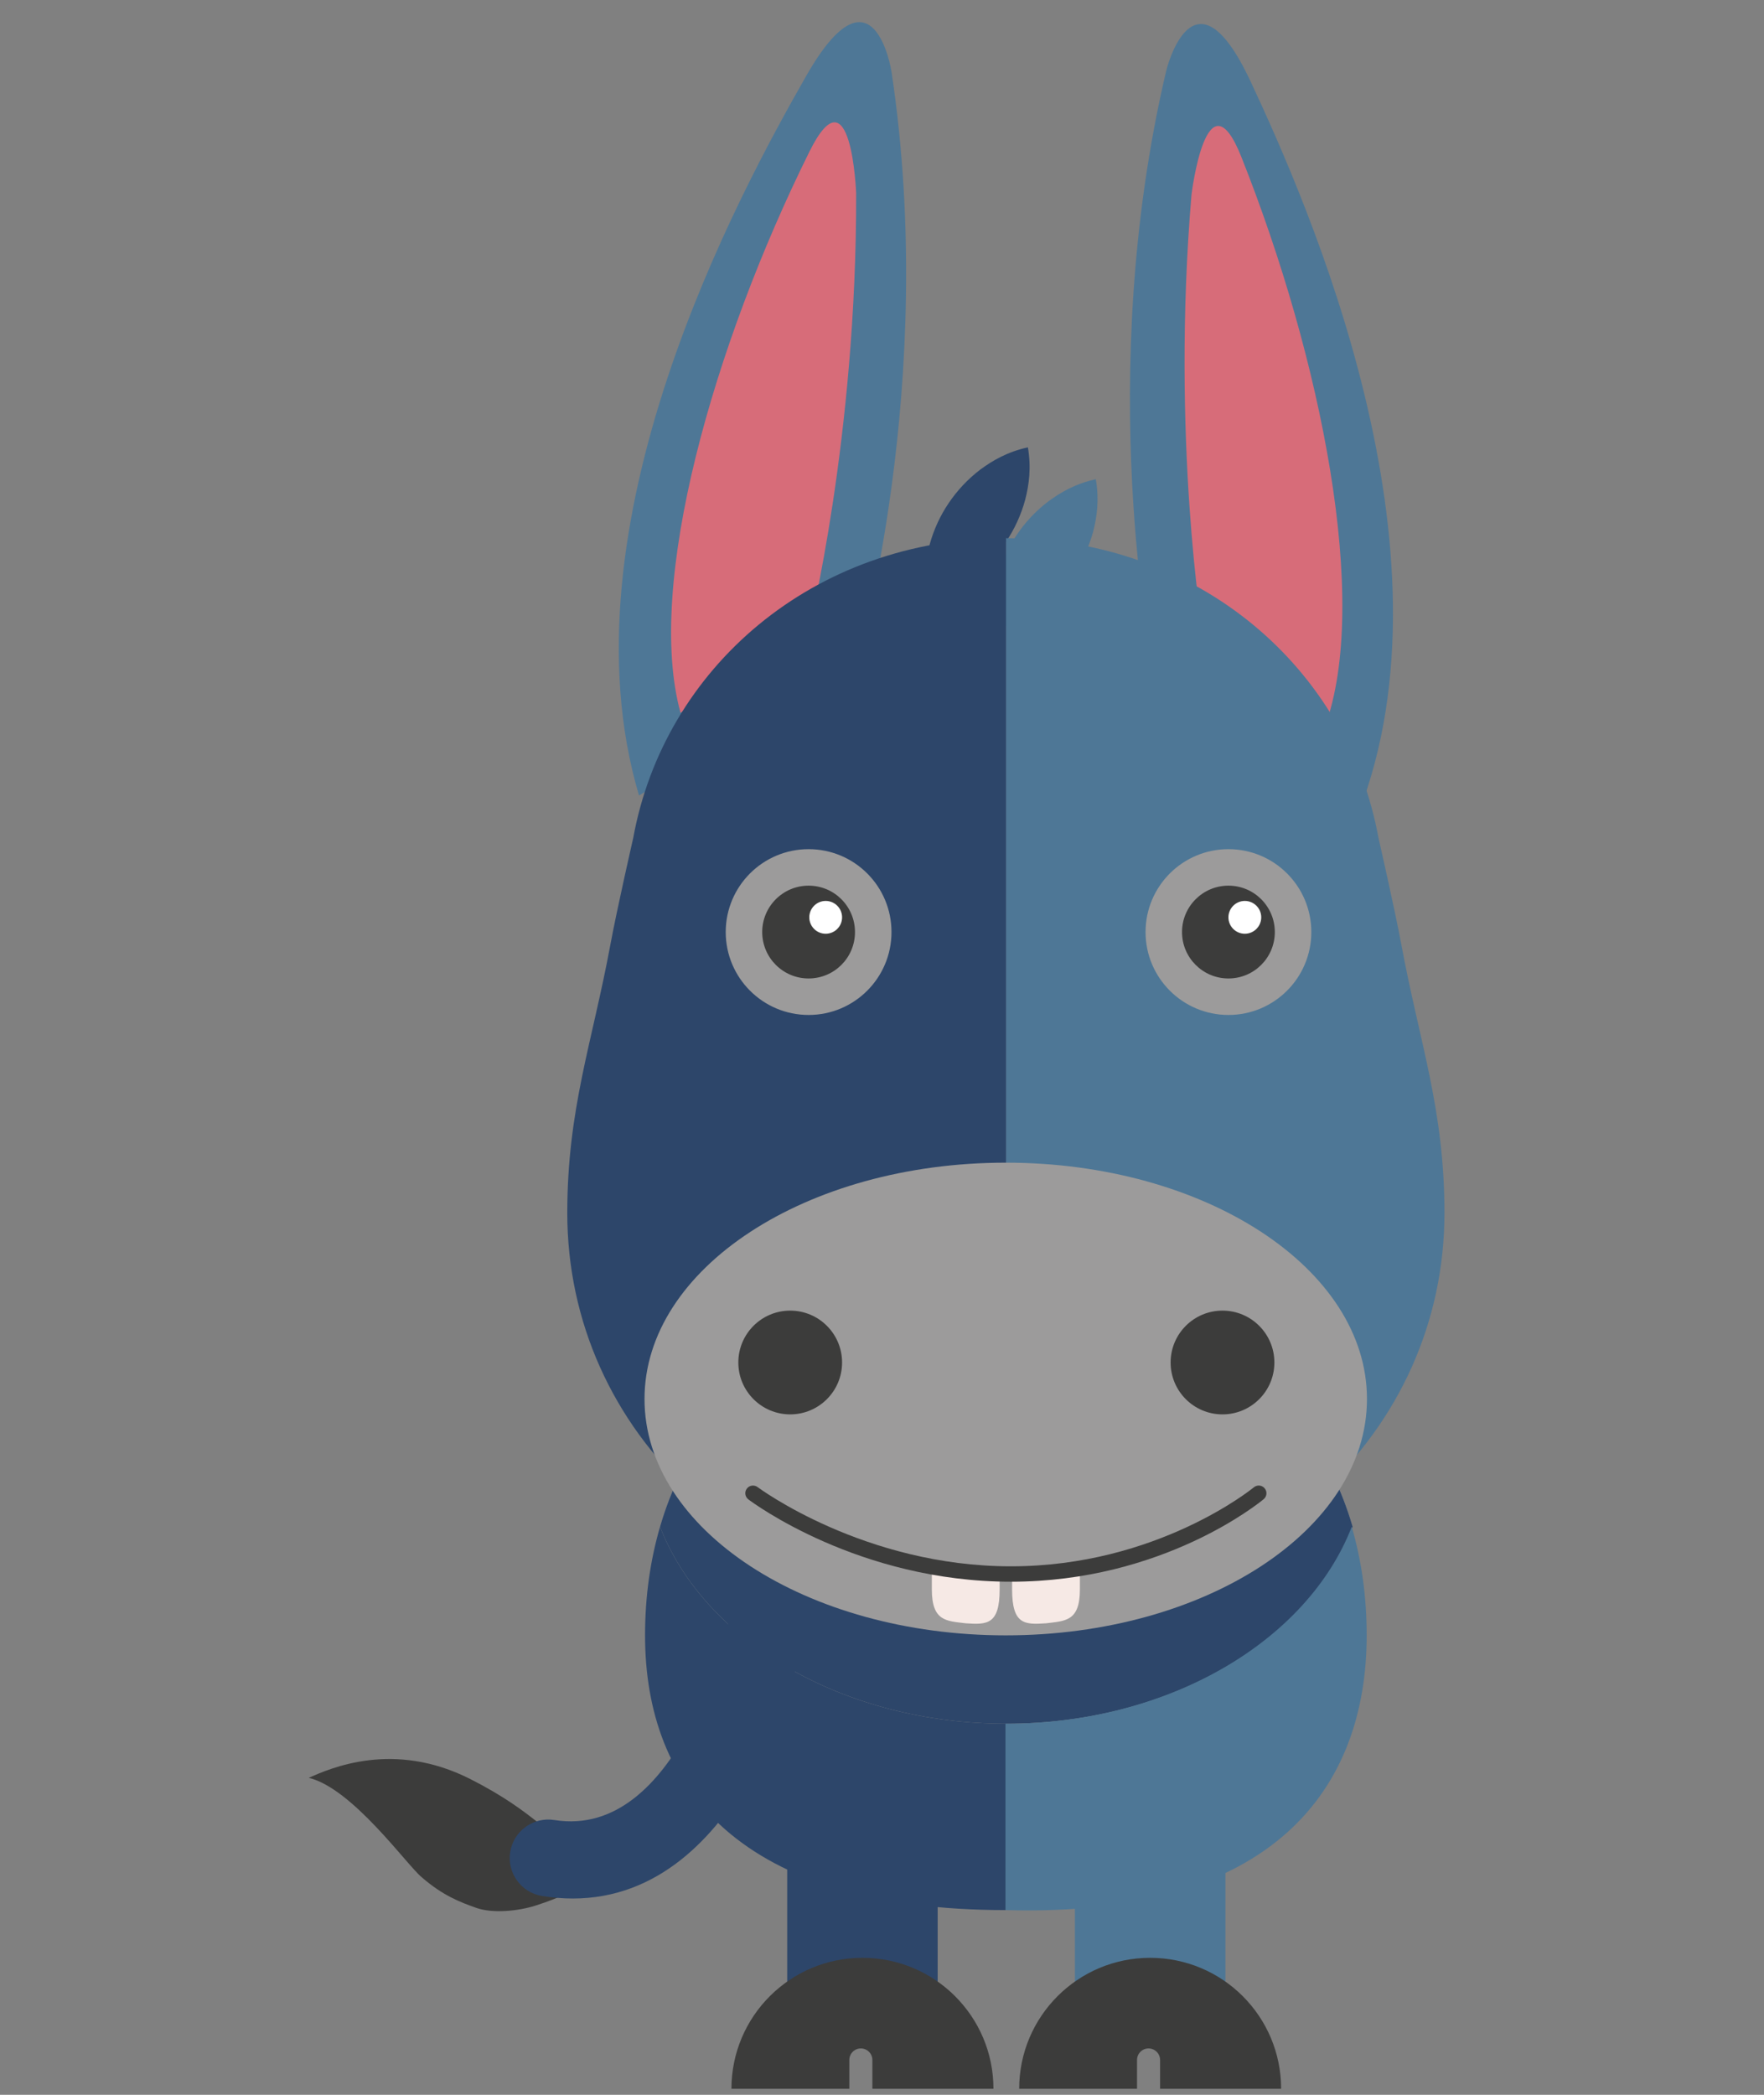 <svg xmlns="http://www.w3.org/2000/svg" xmlns:xlink="http://www.w3.org/1999/xlink" width="160" height="190" viewBox="0 0 160 190">
  <rect x="0" y="0" width="160" height="190" fill="#808080" stroke="none"/>
  <defs>
    <polygon id="donkey-a" points=".171 39.468 62.99 39.468 62.99 .256 .171 .256"/>
  </defs>
  <g fill="none" fill-rule="evenodd" transform="translate(27)">
    <path fill="#4E7796" d="M2.513,13.823 C2.513,13.823 -2.812,39.701 3.772,67.612 C3.772,67.612 6.224,77.766 11.438,66.601 C16.653,55.434 30.487,24.121 21.215,0.29 L2.513,13.823 Z" transform="matrix(1 0 0 -1 75.01 74.02)"/>
    <path fill="#D76C79" d="M2.513,8.796 C2.513,8.796 -0.386,26.488 1.488,48.584 C1.488,48.584 2.858,59.937 6.015,51.992 C13.26,33.759 17.723,11.646 13.583,0.31 L2.513,8.796 Z" transform="matrix(1 0 0 -1 79.585 66.24)"/>
    <path fill="#4E7796" d="M22.619,12.566 C22.619,12.566 30.047,37.922 25.769,66.278 C25.769,66.278 24.158,76.598 18.046,65.897 C11.934,55.196 -4.418,25.122 2.87,0.612 L22.619,12.566 Z" transform="matrix(1 0 0 -1 28.091 72.764)"/>
    <path fill="#D76C79" d="M12.566,8.796 C12.566,8.796 16.904,26.192 16.845,48.366 C16.845,48.366 16.41,59.793 12.614,52.134 C3.899,34.557 -2.283,12.863 0.915,1.223 L12.566,8.796 Z" transform="matrix(1 0 0 -1 33.81 65.874)"/>
    <g transform="matrix(1 0 0 -1 32.695 156.598)">
      <mask id="donkey-b" fill="#fff">
        <use xlink:href="#donkey-a"/>
      </mask>
      <g fill="#C6CCD6" mask="url(#donkey-b)" opacity=".39">
        <path d="M31.415,0 C46.284,0 58.821,7.54 62.827,17.863 C58.821,31.667 46.284,39.211 31.415,39.211 C16.546,39.211 4.009,31.667 0.006,17.863 C4.009,7.54 16.546,0 31.415,0" transform="translate(.164 .256)"/>
      </g>
    </g>
    <path fill="#2D466A" d="M31.415,0 C46.284,0 58.821,7.54 62.827,17.863 C58.821,31.667 46.284,39.211 31.415,39.211 C16.546,39.211 4.009,31.667 0.006,17.863 C4.009,7.54 16.546,0 31.415,0" transform="matrix(1 0 0 -1 32.86 156.341)"/>
    <path fill="#2D466A" d="M2.513,35.185 C1.641,32.189 1.155,28.912 1.155,25.338 C1.155,11.575 9.666,0.418 33.922,0.418 L33.922,17.322 C19.052,17.322 6.516,24.862 2.513,35.185" transform="matrix(1 0 0 -1 30.353 173.664)"/>
    <path fill="#4E7796" d="M31.415,35.185 C32.285,32.189 32.77,28.912 32.77,25.338 C32.77,11.575 24.449,-0.28 0.006,0.418 L0.006,17.322 C14.875,17.322 27.411,24.862 31.415,35.185" transform="matrix(1 0 0 -1 64.192 173.664)"/>
    <polygon fill="#2D466A" points="58.05 183.354 44.401 183.354 44.401 164.533 58.05 164.533"/>
    <polygon fill="#4E7796" points="84.149 183.354 70.497 183.354 70.497 164.533 84.149 164.533"/>
    <path fill="#3C3C3B" d="M12.566,3.77 C13.142,3.77 13.61,3.301 13.61,2.723 L13.61,0.109 L24.592,0.109 C24.592,6.671 19.27,11.989 12.708,11.989 C6.149,11.989 0.827,6.671 0.827,0.109 L11.519,0.109 L11.519,2.723 C11.519,3.301 11.986,3.77 12.566,3.77" transform="matrix(1 0 0 -1 38.517 189.563)"/>
    <path fill="#3C3C3B" d="M12.566,3.77 C13.144,3.77 13.613,3.301 13.613,2.723 L13.613,0.109 L24.592,0.109 C24.592,6.671 19.274,11.989 12.711,11.989 C6.151,11.989 0.833,6.671 0.833,0.109 L11.522,0.109 L11.522,2.723 C11.522,3.301 11.988,3.77 12.566,3.77" transform="matrix(1 0 0 -1 64.61 189.563)"/>
    <path fill="#2D466A" d="M10.053,13.823 C10.366,11.964 10.163,10.456 9.804,9.053 C9.422,7.663 8.84,6.41 8.079,5.275 C7.322,4.139 6.381,3.126 5.236,2.251 C4.073,1.389 2.748,0.633 0.902,0.23 C0.581,2.092 0.783,3.603 1.142,5.005 C1.524,6.394 2.11,7.646 2.876,8.777 C3.642,9.907 4.579,10.921 5.725,11.797 C6.893,12.658 8.212,13.416 10.053,13.823" transform="matrix(1 0 0 -1 56.18 54.396)"/>
    <path fill="#4E7796" d="M10.053,13.823 C10.368,11.965 10.165,10.456 9.808,9.053 C9.423,7.663 8.84,6.41 8.08,5.274 C7.322,4.139 6.381,3.126 5.236,2.251 C4.074,1.389 2.751,0.632 0.904,0.23 C0.584,2.094 0.784,3.603 1.146,5.005 C1.527,6.395 2.111,7.648 2.878,8.777 C3.642,9.908 4.583,10.921 5.725,11.797 C6.894,12.659 8.213,13.416 10.053,13.823" transform="matrix(1 0 0 -1 62.342 57.287)"/>
    <path fill="#4E7796" d="M36.442,60.317 C35.84,63.561 34.366,70.003 34.366,70.003 C31.579,85.34 18.075,97.19 0.557,97.19 L0.557,0.088 C23.688,0.088 40.35,16.161 40.35,35.989 C40.35,45.39 38.092,51.416 36.442,60.317" transform="matrix(1 0 0 -1 63.667 146.005)"/>
    <path fill="#2D466A" d="M5.026,60.317 C5.626,63.561 7.1,70.003 7.1,70.003 C9.89,85.34 23.391,97.19 40.91,97.19 L40.91,0.088 C17.779,0.088 1.118,16.161 1.118,35.989 C1.118,45.39 3.377,51.416 5.026,60.317" transform="matrix(1 0 0 -1 23.336 146.005)"/>
    <path fill="#9C9B9B" d="M66.601,22.619 C66.601,10.78 51.932,1.184 33.837,1.184 C15.742,1.184 1.072,10.78 1.072,22.619 C1.072,34.459 15.742,44.056 33.837,44.056 C51.932,44.056 66.601,34.459 66.601,22.619" transform="matrix(1 0 0 -1 30.387 149.51)"/>
    <path fill="#3C3C3B" d="M10.053,5.026 C10.053,2.427 7.947,0.32 5.346,0.32 C2.748,0.32 0.642,2.427 0.642,5.026 C0.642,7.625 2.748,9.731 5.346,9.731 C7.947,9.731 10.053,7.625 10.053,5.026" transform="matrix(1 0 0 -1 39.326 128.604)"/>
    <path fill="#3C3C3B" d="M10.053,5.026 C10.053,2.427 7.946,0.32 5.346,0.32 C2.748,0.32 0.641,2.427 0.641,5.026 C0.641,7.625 2.748,9.731 5.346,9.731 C7.946,9.731 10.053,7.625 10.053,5.026" transform="matrix(1 0 0 -1 78.537 128.604)"/>
    <path fill="#9C9B9B" d="M15.079,7.54 C15.079,3.387 11.715,0.02 7.561,0.02 C3.409,0.02 0.043,3.387 0.043,7.54 C0.043,11.693 3.409,15.058 7.561,15.058 C11.715,15.058 15.079,11.694 15.079,7.54" transform="matrix(1 0 0 -1 38.782 92.077)"/>
    <path fill="#9C9B9B" d="M15.079,7.54 C15.079,3.387 11.715,0.02 7.561,0.02 C3.41,0.02 0.043,3.387 0.043,7.54 C0.043,11.693 3.41,15.058 7.561,15.058 C11.715,15.058 15.079,11.694 15.079,7.54" transform="matrix(1 0 0 -1 76.862 92.077)"/>
    <path fill="#3C3C3B" d="M8.796,5.026 C8.796,2.7 6.915,0.817 4.588,0.817 C2.266,0.817 0.381,2.7 0.381,5.026 C0.381,7.351 2.266,9.235 4.588,9.235 C6.915,9.235 8.796,7.351 8.796,5.026" transform="matrix(1 0 0 -1 41.754 89.564)"/>
    <path fill="#3C3C3B" d="M8.796,5.026 C8.796,2.7 6.914,0.817 4.588,0.817 C2.266,0.817 0.379,2.7 0.379,5.026 C0.379,7.351 2.266,9.235 4.588,9.235 C6.914,9.235 8.796,7.351 8.796,5.026" transform="matrix(1 0 0 -1 79.834 89.564)"/>
    <path fill="#FFF" d="M3.77,2.513 C3.77,1.693 3.105,1.025 2.283,1.025 C1.461,1.025 0.797,1.693 0.797,2.513 C0.797,3.334 1.461,4 2.283,4 C3.105,4 3.77,3.334 3.77,2.513" transform="matrix(1 0 0 -1 45.609 85.715)"/>
    <path fill="#FFF" d="M3.77,2.513 C3.77,1.693 3.105,1.025 2.282,1.025 C1.461,1.025 0.795,1.693 0.795,2.513 C0.795,3.334 1.461,4 2.282,4 C3.105,4 3.77,3.334 3.77,2.513" transform="matrix(1 0 0 -1 83.627 85.715)"/>
    <path fill="#F6E9E5" d="M0,3.77 C0,0.858 1.336,0.914 3.074,0.697 C5,0.567 6.149,0.56 6.149,3.77 L6.149,5.726 C6.149,5.396 0,6.18 0,6.18 L0,3.77 Z" transform="matrix(1 0 0 -1 57.521 147.93)"/>
    <path fill="#F6E9E5" d="M6.283,3.77 C6.283,0.858 4.947,0.914 3.208,0.697 C1.283,0.567 0.134,0.56 0.134,3.77 L0.134,5.726 C0.134,5.396 6.283,6.18 6.283,6.18 L6.283,3.77 Z" transform="matrix(1 0 0 -1 64.667 147.93)"/>
    <path fill="#3C3C3B" d="M25.132,0 C11.354,0 1.722,7.163 1.318,7.467 C1.012,7.701 0.95,8.137 1.182,8.444 C1.414,8.752 1.851,8.811 2.16,8.581 C2.253,8.509 11.84,1.396 25.132,1.396 C38.401,1.396 47.08,8.488 47.167,8.56 C47.464,8.805 47.902,8.769 48.15,8.471 C48.397,8.174 48.357,7.736 48.063,7.488 C47.695,7.183 38.929,0 25.132,0" transform="matrix(1 0 0 -1 39.558 143.461)"/>
    <path fill="#3C3C3B" d="M0,12.566 C1.968,13.445 7.701,15.979 14.648,12.459 C17.711,10.905 19.439,9.578 20.735,8.561 C22.022,7.52 24.395,4.972 25.371,3.042 C23.401,2.155 23.074,1.783 20.556,0.975 C18.986,0.475 16.665,0.25 15.194,0.772 C13.722,1.293 12.15,1.89 10.231,3.564 C8.941,4.613 3.952,11.629 0,12.566" transform="matrix(1 0 0 -1 1.005 173.816)"/>
    <path fill="#2D466A" d="M6.283,0 C5.39,0 4.461,0.074 3.496,0.23 C1.595,0.537 0.3,2.329 0.608,4.23 C0.916,6.13 2.705,7.423 4.608,7.119 C15.874,5.308 20.253,24.434 20.296,24.628 C20.715,26.508 22.575,27.697 24.459,27.276 C26.34,26.856 27.525,24.994 27.106,23.112 C26.885,22.118 21.772,0 6.283,0" transform="matrix(1 0 0 -1 18.67 172.195)"/>
  </g>
</svg>
